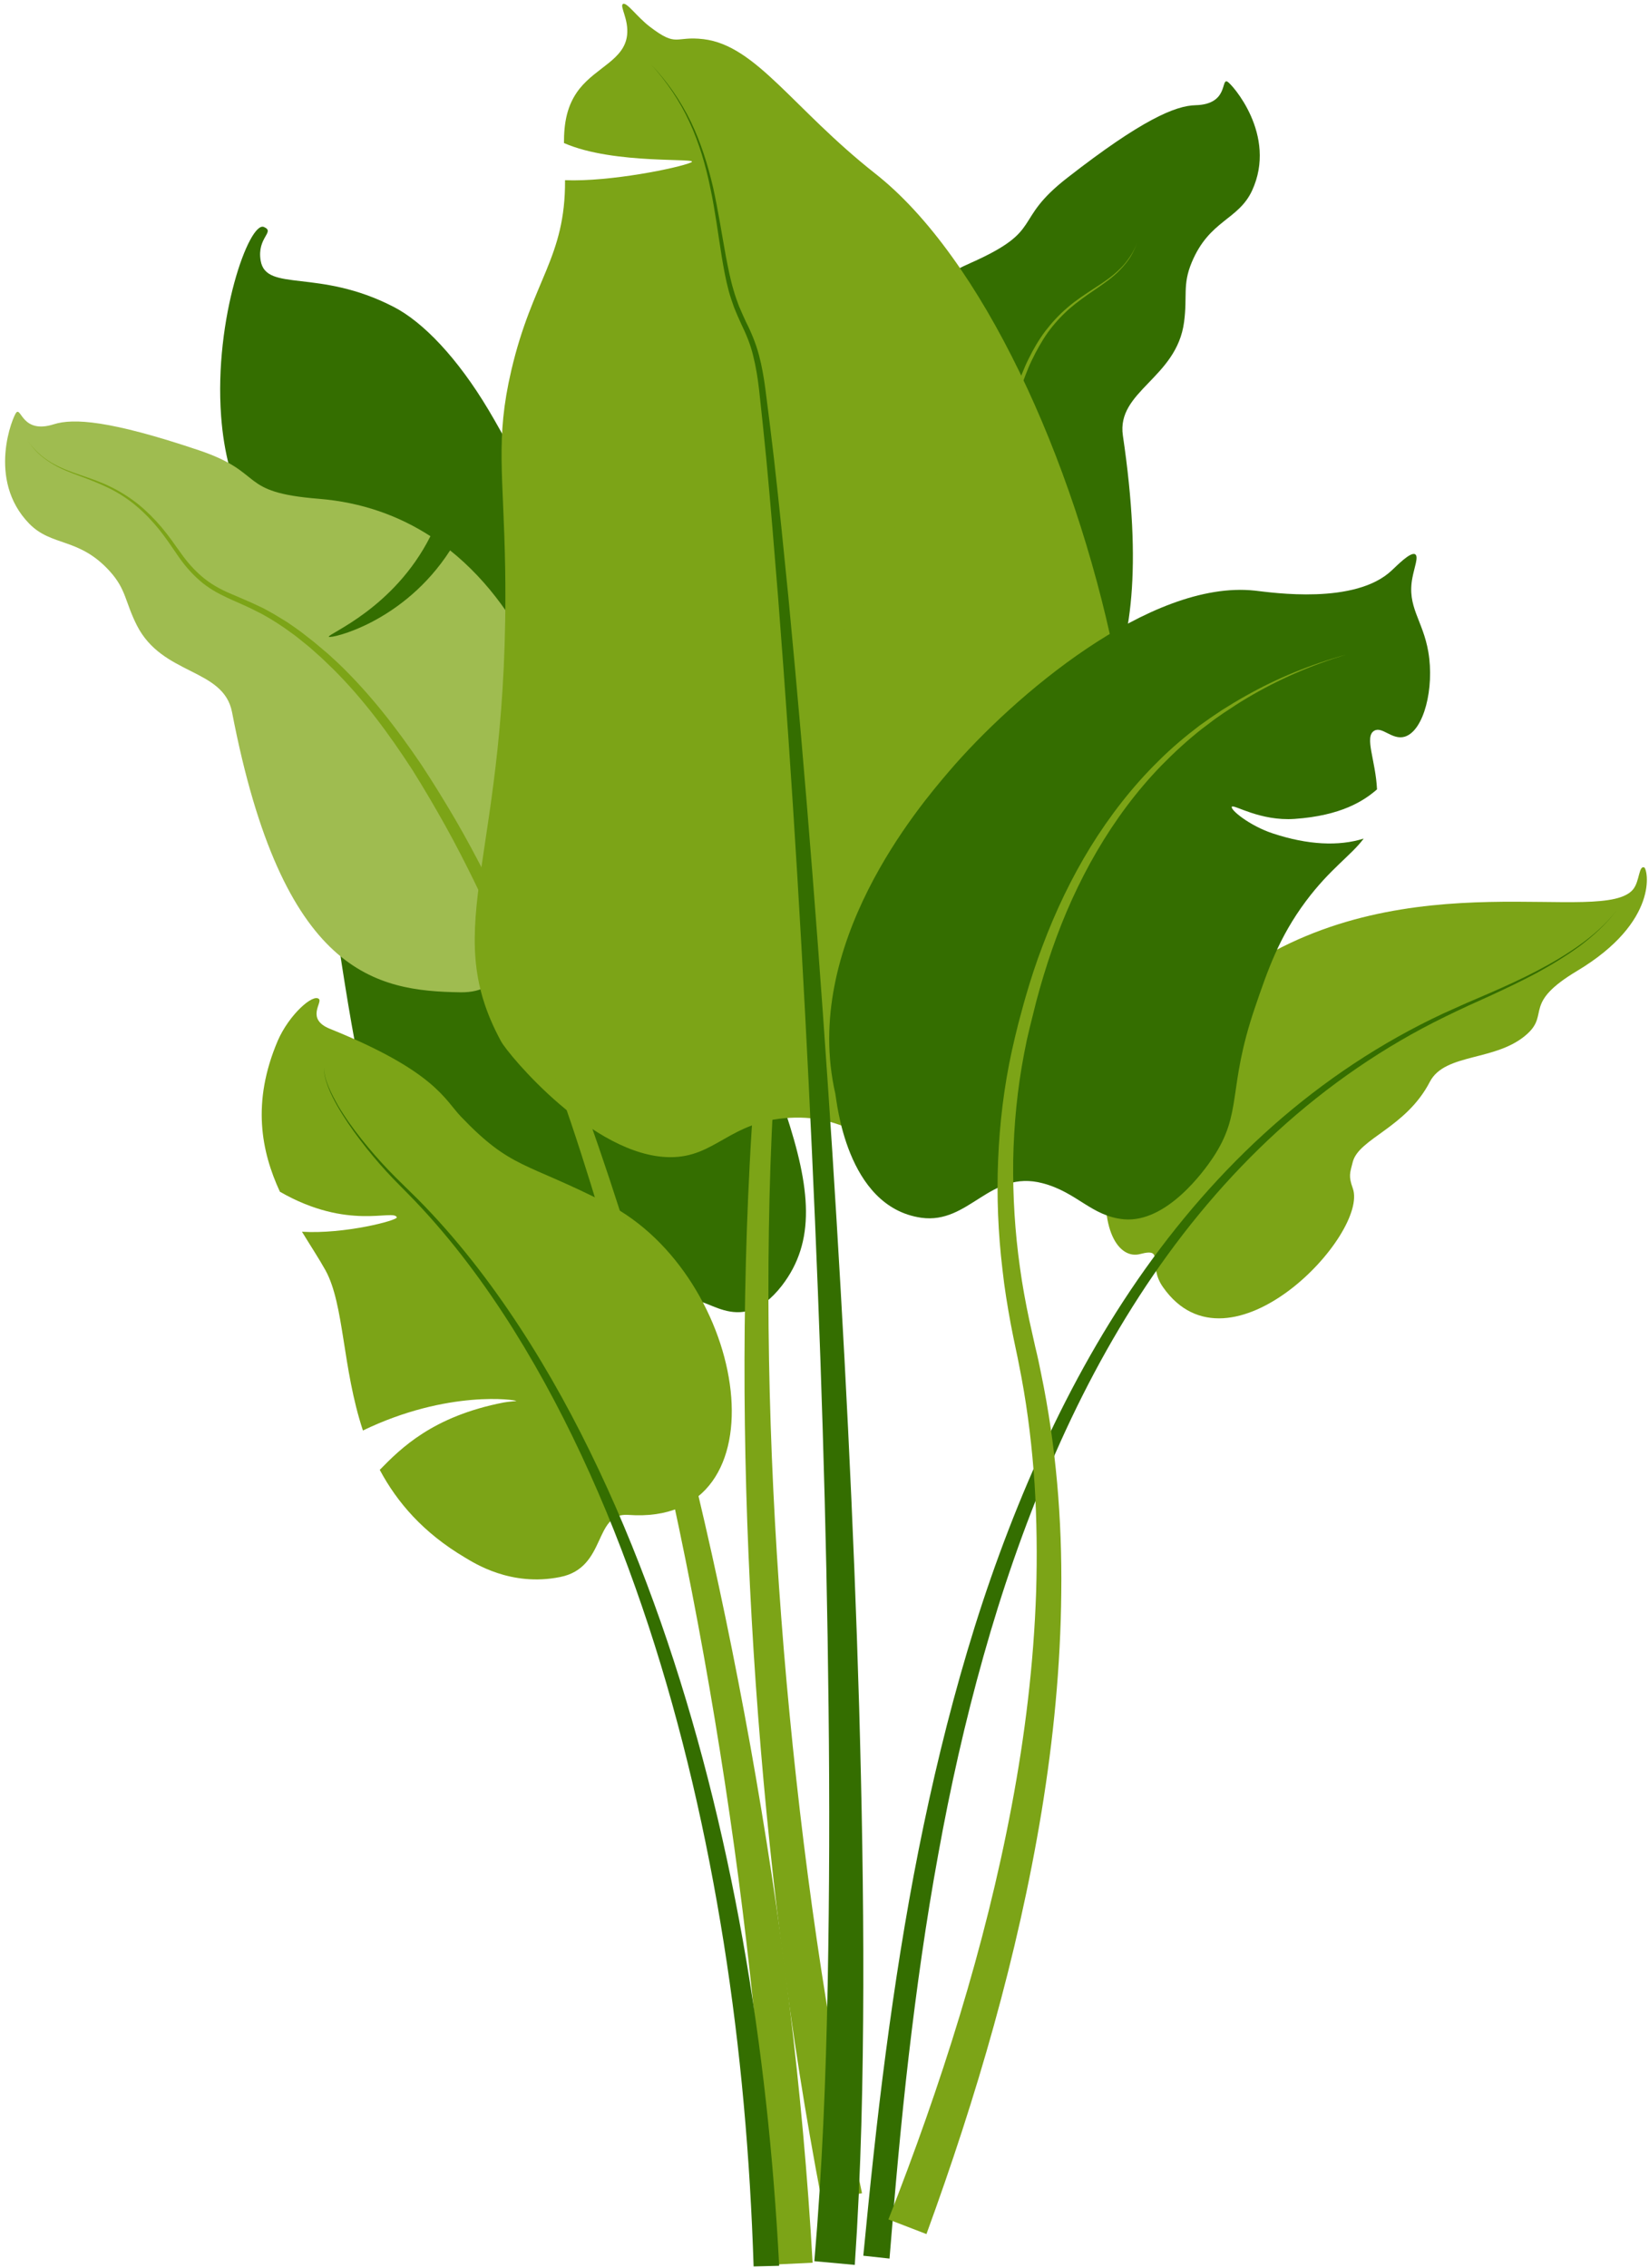<svg width="307" height="422" viewBox="0 0 307 422" fill="none" xmlns="http://www.w3.org/2000/svg">
<path d="M251.846 221.059C251.032 218.781 251.317 218.252 251.846 216.177C252.985 211.784 261.772 209.831 266.206 201.248C269.054 195.797 278.695 197.546 284.39 192.298C288.458 188.556 283.495 186.684 293.624 180.623C309.042 171.389 306.723 161.626 306.113 161.382C305.096 160.975 305.258 163.904 304.079 165.409C298.587 172.406 262.179 159.795 231.425 180.42C218.041 189.369 208.766 201.776 206.285 217.275C204.495 228.625 208.237 234.361 212.265 233.303C217.024 232.042 213.526 235.256 216.536 239.486C228.943 257.141 254.938 229.52 251.846 221.059Z" fill="#7CA417"/>
<path d="M92.666 250.958C107.677 265.399 118.824 254.09 128.424 242.537C130.743 239.771 137.414 249.656 145.55 239.202C158.283 222.726 141.686 199.824 124.315 148.079C122.2 141.733 102.714 95.969 90.958 76.279C85.181 66.598 78.754 59.886 73.262 57.079C59.309 49.878 49.546 54.434 48.529 48.495C47.797 44.143 51.295 43.166 49.139 42.231C46.414 41.051 39.824 59.275 41.166 77.418C42.224 91.656 47.309 96.945 52.76 112.688C58.089 128.065 56.99 133.801 60.611 158.9C67.445 206.495 70.862 230.008 92.666 250.958Z" fill="#346E00"/>
<path d="M160.724 419.657C161.944 407.046 163.246 394.435 164.914 381.825C166.581 369.214 168.534 356.685 171.016 344.196C173.497 331.748 176.467 319.341 180.087 307.177C183.708 294.974 188.06 283.014 193.267 271.379C198.474 259.786 204.576 248.558 211.817 238.063C219.058 227.608 227.438 217.886 236.957 209.465C246.476 201.044 257.175 193.925 268.687 188.556C270.152 187.905 271.576 187.254 273.04 186.603L277.393 184.732C280.281 183.471 283.169 182.169 285.976 180.704C288.783 179.24 291.509 177.653 294.072 175.823C296.634 173.992 299.034 171.877 300.987 169.355C299.075 171.877 296.716 174.033 294.194 175.945C291.631 177.816 288.905 179.484 286.139 180.989C283.332 182.494 280.485 183.837 277.596 185.179L273.284 187.132C271.86 187.783 270.437 188.474 269.013 189.166C257.663 194.698 247.168 201.939 237.852 210.441C228.537 218.943 220.401 228.666 213.404 239.161C206.407 249.656 200.549 260.843 195.586 272.437C190.623 284.031 186.515 295.95 183.097 308.113C179.68 320.236 176.914 332.562 174.677 344.969C172.399 357.376 170.649 369.865 169.185 382.435C167.721 394.964 166.622 407.575 165.605 420.186L160.724 419.657Z" fill="#346E00"/>
<path d="M83.798 102.396C75.093 115.902 61.465 118.871 61.221 118.465C60.936 117.936 73.344 113.258 80.137 99.752C74.279 95.969 67.404 93.447 59.35 92.796C44.014 91.575 49.627 87.996 37.017 83.765C20.46 78.192 13.667 77.785 10.046 78.924C4.188 80.795 3.985 75.792 3.049 76.727C2.439 77.338 -2.565 89.216 5.449 97.433C9.68 101.745 14.724 99.955 20.46 106.301C23.511 109.678 23.267 111.956 25.464 116.309C30.223 125.746 41.614 124.241 43.2 132.499C52.597 181.355 70.008 184.366 85.71 184.61C94.375 184.732 92.992 177.287 98.402 178.304C112.518 180.989 112.64 125.421 83.798 102.396Z" fill="#9FBC50"/>
<path d="M160.805 66.069C173.456 75.913 187.328 74.205 187.409 73.757C187.531 73.188 174.27 72.862 163.368 62.367C167.639 56.875 173.294 52.197 180.657 48.943C194.691 42.719 188.223 41.214 198.759 33.037C212.549 22.298 218.814 19.654 222.597 19.572C228.74 19.409 227.276 14.609 228.496 15.179C229.269 15.545 237.893 25.105 233.093 35.478C230.53 40.97 225.16 40.929 221.865 48.821C220.116 53.011 221.092 55.086 220.441 59.926C219.058 70.381 207.831 72.74 209.051 81.039C216.333 130.221 200.915 138.845 186.189 144.255C178.053 147.225 176.873 139.74 172.114 142.506C159.666 149.747 141.197 97.352 160.805 66.069Z" fill="#346E00"/>
<path d="M162.961 32.305C147.625 20.223 140.791 8.467 130.987 7.287C125.576 6.636 126.146 8.914 120.98 4.968C118.58 3.138 116.668 0.331 115.976 0.738C115.325 1.144 117.074 3.585 116.749 6.514C116.261 11.07 111.135 12.453 107.881 16.521C105.481 19.572 104.993 23.03 104.993 26.61C114.43 30.759 130.865 29.254 128.627 30.23C126.309 31.247 113.576 33.851 105.196 33.525C105.277 48.007 99.135 52.035 95.189 68.917C92.178 81.812 93.765 88.117 94.05 105.894C94.904 159.958 81.439 171.918 93.277 193.722C94.579 196.163 110.403 215.16 124.681 215.282C133.265 215.363 135.787 208.57 147.015 207.96C157.998 207.35 161.293 213.533 172.439 214.509C172.439 214.509 179.965 215.648 194.569 206.048C231.384 181.843 202.624 63.506 162.961 32.305Z" fill="#7CA417"/>
<path d="M265.921 121.312C264.904 115.332 261.894 112.932 262.952 107.481C263.318 105.528 264.131 103.576 263.48 103.128C262.626 102.559 259.941 105.366 259.128 106.098C252.334 112.566 236.876 110.247 233.622 109.881C214.136 107.766 188.589 129.57 176.67 143.523C171.138 149.991 149.171 175.741 155.517 203.485C155.761 204.502 157.429 224.516 171.504 226.55C180.453 227.811 184.277 217.56 194.081 220.123C200.508 221.791 203.193 226.265 209.214 226.835C217.187 227.567 224.184 217.804 225.77 215.445C231.466 206.902 228.415 202.793 233.622 187.498C236.062 180.338 238.137 174.358 243.1 167.687C247.656 161.585 251.521 159.185 253.88 156.012C249.243 157.476 243.466 157.191 237.039 155.076C232.645 153.652 228.903 150.561 229.35 150.072C229.716 149.625 234.639 152.798 241.025 152.351C249.69 151.74 253.88 149.015 256.362 146.859C256.117 141.489 253.961 137.055 255.833 135.957C257.338 135.062 259.168 137.747 261.528 137.055C265.108 135.957 267.06 127.983 265.921 121.312Z" fill="#346E00"/>
<path d="M112.966 223.865C97.751 216.095 95.229 217.56 85.832 207.756C82.781 204.583 80.992 199.295 61.425 191.403C56.909 189.572 60.041 186.562 59.391 185.87C58.333 184.772 53.818 188.759 51.702 193.64C46.821 205.112 48.651 214.224 52.109 221.709C64.842 229.032 73.262 224.882 73.873 226.469C74.076 227.038 64.109 229.642 56.218 229.154C57.804 231.757 59.391 234.157 60.611 236.354C64.109 242.741 63.703 254.456 67.567 266.131C83.432 258.484 96.124 260.436 96.124 260.64C96.124 260.68 94.823 260.721 93.765 260.924C80.544 263.487 74.605 269.467 70.7 273.454C73.913 279.474 78.795 285.17 86.565 289.766C88.233 290.743 95.067 295.258 104.301 293.387C113.006 291.638 110.444 281.386 116.952 281.834C146.73 284.03 139.367 237.371 112.966 223.865Z" fill="#7CA417"/>
<path d="M165.402 412.904C175.206 387.926 183.382 362.298 188.345 335.979C190.827 322.839 192.454 309.537 192.901 296.153C193.105 289.482 193.023 282.81 192.616 276.139C192.169 269.467 191.396 262.837 190.176 256.287C189.85 254.66 189.566 253.033 189.199 251.365C188.833 249.697 188.508 248.029 188.182 246.361C187.572 243.026 187.003 239.649 186.637 236.232C185.823 229.439 185.538 222.604 185.823 215.77C186.108 208.936 186.921 202.143 188.386 195.471L188.955 192.99L189.565 190.508C190.013 188.881 190.42 187.254 190.908 185.586C191.844 182.332 192.901 179.077 194.122 175.904C196.522 169.517 199.451 163.375 203.03 157.558C206.61 151.781 210.8 146.371 215.641 141.611C218.041 139.211 220.645 137.014 223.33 134.98L225.404 133.516C226.096 133.028 226.828 132.58 227.52 132.092C228.943 131.197 230.408 130.302 231.872 129.489C237.771 126.153 244.076 123.59 250.585 121.8C244.117 123.753 237.893 126.438 232.116 129.895C230.652 130.75 229.269 131.685 227.845 132.621C227.154 133.109 226.462 133.557 225.77 134.085L223.777 135.591C221.133 137.665 218.651 139.943 216.292 142.343C211.614 147.144 207.587 152.595 204.21 158.371C200.834 164.148 198.068 170.29 195.871 176.636C194.772 179.809 193.796 183.023 192.942 186.237C192.535 187.864 192.128 189.491 191.722 191.118L191.152 193.559L190.664 196C189.403 202.549 188.752 209.221 188.63 215.892C188.549 222.564 188.955 229.235 189.891 235.825C190.338 239.12 190.949 242.415 191.64 245.67C192.006 247.297 192.372 248.924 192.739 250.592C193.145 252.219 193.511 253.928 193.837 255.596C195.22 262.267 196.196 269.061 196.806 275.854C197.417 282.648 197.661 289.482 197.579 296.316C197.457 309.944 196.115 323.571 193.918 336.996C189.484 363.885 181.796 390.123 172.48 415.629L165.402 412.904Z" fill="#7CA417"/>
<path d="M143.679 421.324C142.458 389.35 139.082 357.417 134.038 325.768C128.993 294.119 122.322 262.674 113.454 231.839C111.216 224.15 108.857 216.462 106.294 208.855C103.731 201.247 101.006 193.722 98.077 186.277C95.148 178.833 91.934 171.47 88.436 164.27C86.687 160.69 84.856 157.11 82.903 153.612C80.951 150.113 78.917 146.655 76.802 143.279C72.449 136.567 67.689 130.099 62.035 124.485C61.303 123.793 60.611 123.102 59.879 122.41L57.641 120.417L55.323 118.546C54.55 117.936 53.695 117.366 52.922 116.797C52.109 116.227 51.255 115.698 50.4 115.169C49.546 114.681 48.692 114.152 47.797 113.746C46.048 112.81 44.176 112.078 42.346 111.223C40.515 110.369 38.685 109.352 37.139 107.969C35.593 106.627 34.251 105.04 33.111 103.372C32.542 102.559 31.973 101.704 31.403 100.891C30.834 100.077 30.223 99.264 29.613 98.491C28.352 96.945 26.969 95.48 25.464 94.219C23.959 92.918 22.25 91.819 20.501 90.924C18.711 90.029 16.84 89.297 14.968 88.606C13.097 87.914 11.185 87.222 9.477 86.124C8.622 85.595 7.809 84.985 7.077 84.293C6.344 83.602 5.734 82.788 5.124 81.975C5.734 82.788 6.385 83.561 7.117 84.253C7.849 84.944 8.663 85.514 9.517 86.043C11.226 87.06 13.138 87.751 15.05 88.402C16.962 89.053 18.874 89.704 20.663 90.599C22.494 91.494 24.203 92.592 25.789 93.853C27.376 95.155 28.799 96.579 30.101 98.125C30.752 98.897 31.362 99.711 31.973 100.525C32.542 101.338 33.152 102.193 33.722 102.965C34.861 104.593 36.203 106.098 37.708 107.359C39.214 108.62 40.922 109.596 42.753 110.369C44.583 111.183 46.454 111.915 48.285 112.81C49.221 113.217 50.075 113.746 50.97 114.234C51.865 114.763 52.719 115.291 53.573 115.82C54.387 116.39 55.241 116.959 56.055 117.569L58.455 119.441L60.774 121.393C61.547 122.044 62.279 122.776 63.011 123.427C68.869 129.041 73.873 135.509 78.388 142.181C80.625 145.557 82.741 149.015 84.775 152.473C86.809 155.971 88.721 159.551 90.551 163.131C94.212 170.331 97.589 177.694 100.721 185.138C103.853 192.583 106.742 200.108 109.467 207.716C112.193 215.323 114.715 222.97 117.115 230.7C126.634 261.535 133.956 293.021 139.692 324.792C145.387 356.562 149.455 388.659 151.286 420.958L143.679 421.324Z" fill="#7CA417"/>
<path d="M160.48 408.022C153.808 376.74 149.333 344.928 146.445 312.995C143.598 281.061 142.377 248.924 143.435 216.869C143.72 208.855 144.126 200.841 144.737 192.868C145.347 184.854 146.16 176.881 147.177 168.948C148.194 161.015 149.537 153.083 151.123 145.232C151.937 141.327 152.832 137.421 153.849 133.557C154.866 129.692 156.005 125.868 157.266 122.044C159.829 114.478 162.88 107.034 166.988 100.199C167.517 99.345 168.005 98.491 168.575 97.677L170.243 95.196L172.033 92.796C172.643 92.023 173.294 91.25 173.945 90.518C174.595 89.785 175.287 89.053 175.979 88.362C176.711 87.67 177.402 86.978 178.175 86.328C179.68 84.985 181.267 83.805 182.853 82.544C184.44 81.283 185.945 79.819 187.084 78.11C188.264 76.402 189.159 74.571 189.85 72.659C190.216 71.724 190.542 70.747 190.908 69.812C191.274 68.876 191.64 67.94 192.088 67.045C192.942 65.255 193.918 63.506 195.057 61.879C196.237 60.252 197.579 58.787 199.085 57.445C200.59 56.143 202.258 54.964 203.885 53.865C205.553 52.726 207.221 51.587 208.604 50.123C209.295 49.39 209.946 48.617 210.475 47.763C211.004 46.909 211.411 45.973 211.777 45.038C211.411 45.973 210.963 46.868 210.394 47.723C209.824 48.577 209.214 49.35 208.482 50.041C207.058 51.465 205.39 52.563 203.681 53.662C202.014 54.76 200.305 55.858 198.759 57.201C197.213 58.503 195.83 60.008 194.61 61.594C193.389 63.221 192.372 64.971 191.477 66.801C191.03 67.696 190.623 68.632 190.257 69.568C189.891 70.503 189.525 71.439 189.159 72.374C188.427 74.246 187.532 75.995 186.352 77.582C185.213 79.168 183.748 80.51 182.203 81.731C180.616 82.951 178.989 84.131 177.443 85.433C176.67 86.084 175.938 86.775 175.165 87.467C174.433 88.199 173.741 88.89 173.05 89.663C172.399 90.436 171.707 91.168 171.056 91.982L169.185 94.382L167.436 96.864C166.826 97.677 166.337 98.572 165.768 99.386C161.456 106.261 158.202 113.746 155.435 121.353C154.093 125.177 152.873 129.041 151.774 132.906C150.676 136.811 149.699 140.716 148.764 144.662C146.974 152.554 145.509 160.487 144.289 168.46C143.069 176.433 142.092 184.447 141.36 192.502C140.587 200.515 139.977 208.57 139.57 216.625C137.902 248.843 138.472 281.183 140.709 313.361C142.987 345.538 146.893 377.675 152.995 409.446L160.48 408.022Z" fill="#7CA417"/>
<path d="M151.611 420.674C153.076 403.629 153.767 386.462 154.093 369.254C154.418 352.047 154.459 334.839 154.256 317.632C153.889 283.176 152.75 248.761 151.164 214.306C149.577 179.891 147.543 145.476 144.859 111.101C144.167 102.518 143.475 93.934 142.662 85.351L142.011 78.924L141.319 72.496C141.075 70.381 140.75 68.266 140.221 66.191C139.733 64.116 138.919 62.164 137.984 60.252C137.536 59.275 137.089 58.258 136.682 57.241C136.316 56.224 135.95 55.167 135.665 54.109C135.095 51.994 134.729 49.878 134.363 47.722C133.672 43.451 133.143 39.18 132.248 34.99C131.394 30.8 130.173 26.61 128.383 22.745C126.593 18.84 124.153 15.219 121.264 12.046C124.234 15.179 126.715 18.759 128.627 22.664C130.499 26.569 131.8 30.718 132.777 34.949C133.712 39.18 134.363 43.451 135.136 47.682C135.543 49.797 135.95 51.912 136.56 53.946C136.845 54.963 137.211 55.98 137.577 56.957C137.984 57.933 138.431 58.909 138.879 59.886C139.855 61.798 140.709 63.872 141.279 65.988C141.848 68.103 142.214 70.259 142.499 72.415L143.313 78.842L144.086 85.27C145.062 93.853 145.916 102.437 146.77 111.02C150.066 145.354 152.71 179.769 154.947 214.184C157.144 248.599 158.934 283.095 159.951 317.591C160.439 334.839 160.764 352.128 160.724 369.417C160.683 386.706 160.317 403.995 159.137 421.365L151.611 420.674Z" fill="#346E00"/>
<path d="M140.302 421.65C139.652 401.473 137.902 381.296 134.729 361.363C131.556 341.43 127.041 321.659 120.735 302.459C117.562 292.858 113.983 283.38 109.833 274.186C105.684 264.952 101.006 256.002 95.636 247.419C90.266 238.876 84.205 230.7 77.208 223.377C75.459 221.547 73.629 219.798 71.92 217.926C70.211 216.055 68.584 214.102 67.038 212.068C65.493 210.034 64.069 207.96 62.808 205.763C62.197 204.665 61.587 203.526 61.14 202.346C60.692 201.166 60.285 199.946 60.326 198.644C60.326 199.905 60.733 201.126 61.221 202.305C61.709 203.485 62.319 204.583 62.93 205.682C64.231 207.878 65.696 209.912 67.282 211.906C68.869 213.899 70.537 215.811 72.286 217.642C74.035 219.472 75.866 221.181 77.696 223.011C84.856 230.212 91.121 238.307 96.694 246.809C102.267 255.311 107.148 264.26 111.501 273.495C115.854 282.688 119.637 292.167 123.014 301.767C129.726 320.968 134.689 340.819 138.268 360.834C141.848 380.889 144.004 401.188 145.062 421.528L140.302 421.65Z" fill="#346E00"/>
</svg>
